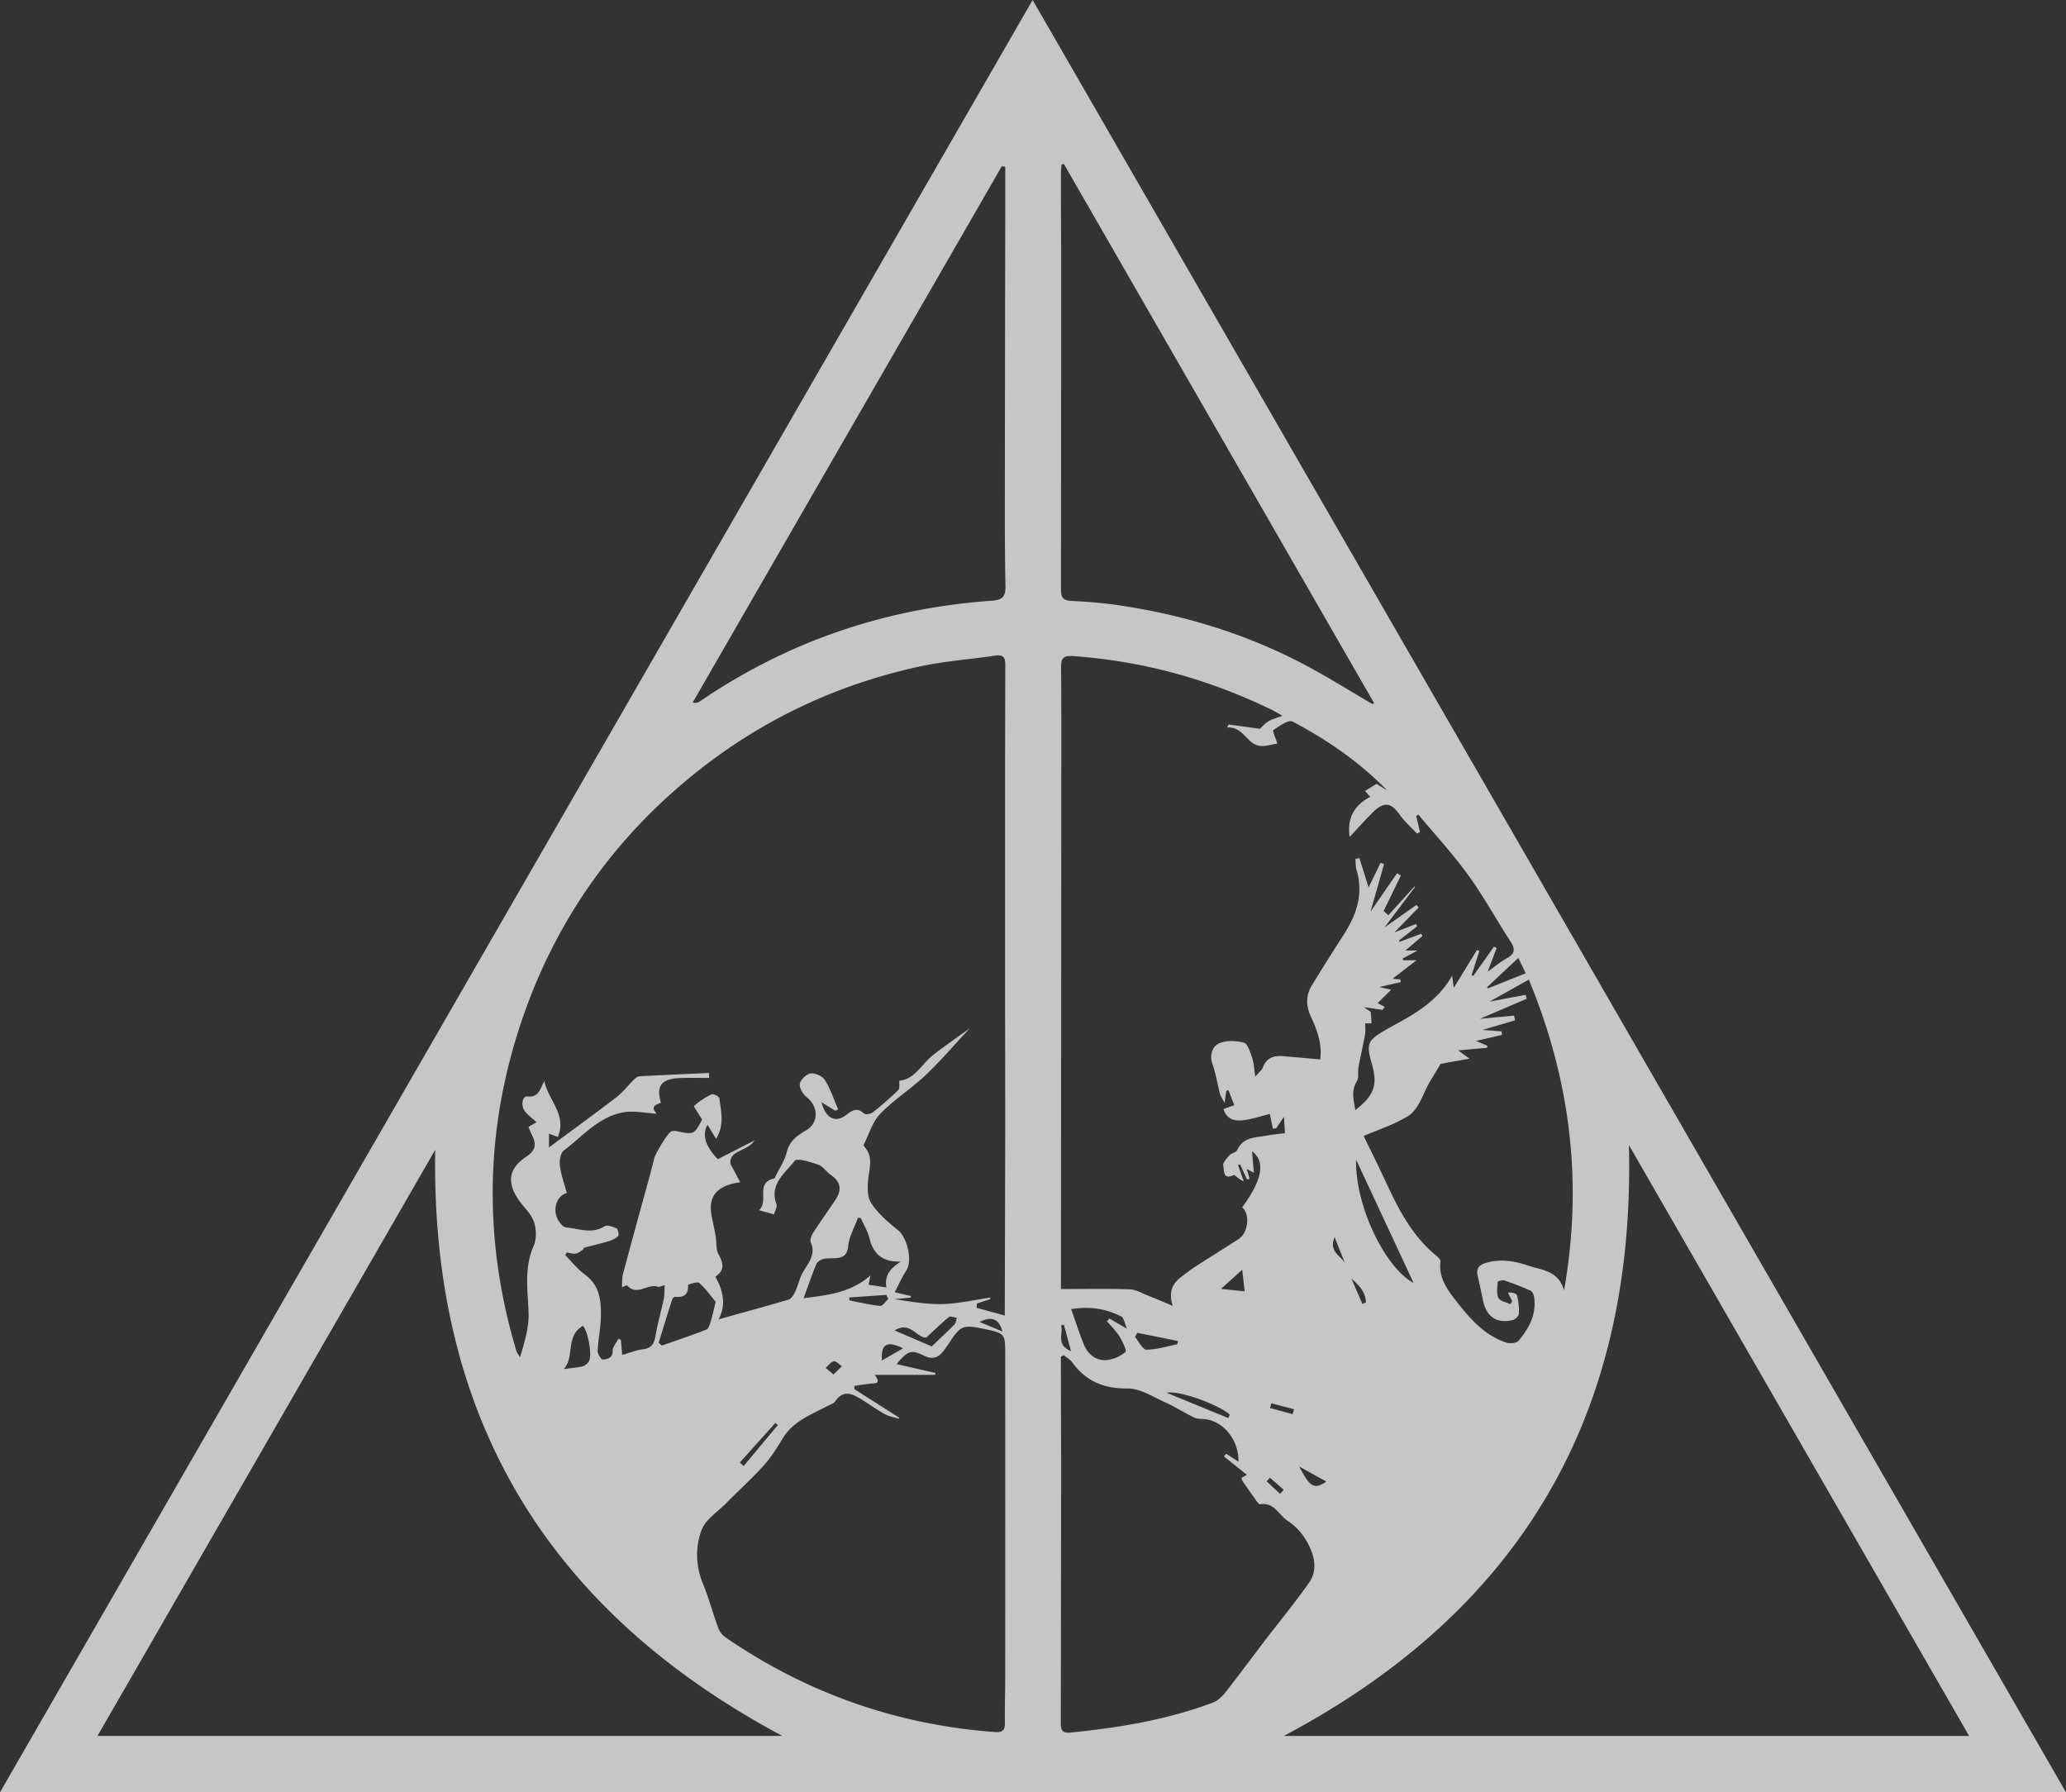 <svg xmlns="http://www.w3.org/2000/svg" viewBox="0 0 2178.26 1889.3"><rect x="0" y="0" width="2178.26" height="1889.3" fill="#333333" stroke="none"/><defs><style>.cls-1{fill:#fff;opacity:0.72;}</style></defs><title>Asset 1</title><g id="Layer_2" data-name="Layer 2"><g id="Capa_1" data-name="Capa 1"><path class="cls-1" d="M0,1889.3,1088.74,0,2178.26,1889.3Zm1022.48-805.37c-16.84,18-30.93,34.61-46.66,49.47-15.17,14.33-33.22,25.71-47.69,40.63-8.25,8.52-11.89,21.52-17.44,32.58-.31.63.69,2.17,1.4,3,8.34,9.93,4.79,20.73,3.49,31.91-1,8.77-1.49,19.79,2.88,26.52,7.11,11,17.66,20.18,28.08,28.46,10,7.94,15.83,32.14,9,42.79-4.52,7.07-8,14.84-12.19,22.89l17.11,4c-.15.58-.31,1.15-.46,1.72l-16.91,1.57c17.17,2.58,34,5.63,50.74,5.17s33.46-4.38,50.18-6.79c0,.55,0,1.1,0,1.66l-14.09,4.56-.17,4.55,29.66,8.16v-10.73q.22-88.1.41-176.19c.05-55.65-.11-111.29-.14-166.93q0-87.53,0-175,0-78.82.25-157.65c0-7.69-2.73-10.34-10.42-9.2-26.74,3.94-53.9,5.83-80.23,11.57-91,19.82-172.7,59.38-244.43,119C637.48,894.2,577.3,985.5,544.31,1093.8c-33.39,109.61-32.87,220,.07,330,.74,2.49,2.58,4.64,3.91,6.94,4.84-16,9.49-31.52,9-46.85-.77-23.83-4.92-47.23,5.34-70.49,3.22-7.3,3-17.9.27-25.58-3-8.5-10.73-15.26-16.08-23-12.59-18.21-10.51-33.38,7.92-45.4,10.25-6.69,11-13.61,6-23.2-1.4-2.66-2.4-5.54-3.55-8.24l8.43-5.07c-4.58-4.18-8.61-7.18-11.77-10.91-5-5.9-3.47-16.73,2.06-16.2,12.68,1.2,13.58-8.4,18-16.28,4,20.15,24.13,35.56,14.23,59l-9.35-3.51v14.52c25-18.51,48.35-35.44,71.23-53,6.62-5.08,11.8-12,17.83-17.92,1.77-1.74,4.09-4,6.26-4.07,24.45-1.37,48.92-2.37,73.39-3.47.07,1.74.13,3.47.2,5.2-9.7,0-19.42-.23-29.12.06-17.5.52-28.14,5.15-21.75,26-4.88,2.17-11.77,3.94-4.43,11.67-12.36-.71-23.72-3.32-34.39-1.59-26.49,4.3-43.46,25.21-63.54,40.36-3.56,2.68-4.83,10.87-4.15,16.13,1.26,9.74,4.73,19.2,7.28,28.75-9.74,2.32-14.92,15.32-10.16,26.41,1.71,4,5.9,9.46,9.36,9.77,13.43,1.23,27.09,7.34,40.66-1.16,2.78-1.75,8.82.42,12.65,2.25,1.59.76,2.78,6.82,1.64,8-2.7,2.71-6.74,4.47-10.54,5.62-8.31,2.51-16.82,4.36-25.21,6.63-.66.18-.82,1.84-1.53,2.29-2.42,1.54-4.88,3.63-7.54,4-3,.45-6.21-.71-9.33-1.18-.56.92-1.12,1.84-1.67,2.76,6.92,7,13.1,14.9,20.91,20.63,15.83,11.6,17.09,28.1,16.67,45-.29,11.77-2.86,23.47-3.39,35.25-.14,3.16,3.72,9.35,5.3,9.2,4.86-.44,10.53-1.27,10.58-9.32,0-4.24,3.91-8.45,6.06-12.68l2.56,1.29c.44,5,.87,10,1.38,15.83,8.32-2.36,14.8-5.08,21.51-5.87,9-1.05,12.19-5.55,13.59-14.08,2.18-13.18,6-26.09,8.75-39.19.88-4.19.6-8.61.94-14.33-3.7.93-5.73,2.17-7.1,1.66-10.65-4-22.11,10.37-32.45-1.43-.4-.46-3,1-5.56,1.93.41-5.54.08-9.9,1.14-13.9,7-26.41,14.3-52.74,21.49-79.1,3.93-14.42,8.1-28.78,11.56-43.32,1-4.24,14.19-26.85,18.27-28.14a11.81,11.81,0,0,1,5.67,0c17.85,3.67,17.84,3.7,26.51-12.33-.59-.91-1.25-1.84-1.83-2.82-2.38-4-7.35-11-6.68-11.62a80.38,80.38,0,0,1,18.53-12.24c1.76-.84,7.85,2.38,8.09,4.23,1.79,13.76,5.63,27.93-3.43,42.78l-9-14.79c-6.14,10.38-2.19,23,10.85,36.21l38.85-19.82c-9,12.64-26.71,9.87-25.61,24.75,3.26,6.08,6.51,12.16,10.34,19.33-4.72.95-7,1.25-9.14,1.86-17.51,4.9-24.3,15.49-21.1,33,1.38,7.57,3.17,15.07,4.47,22.65,1,6.06,0,13.06,2.74,18.13,5,9.31,7.42,17.13-3.21,23.94,8.79,15.4,11.29,30.71,3.45,45,25-7,49.47-13.54,73.76-20.8,2.93-.88,5.47-5.08,7-8.3,3-6.39,4.39-13.55,7.71-19.72,5.48-10.18,14.63-18.87,8.67-32.39-1.15-2.6.93-7.46,2.84-10.44,7.5-11.67,15.66-22.91,23.32-34.49,7.12-10.75,5.18-19.09-5.06-26.17-4.72-3.26-8.27-9-13.35-10.77-8.09-2.81-22.18-7.21-24.68-4-10,13-27,24.55-19.21,45.72,1,2.74-1.52,6.78-2.55,10.76l-15.82-4.46c10.82-9.82-4.49-28.93,16.18-33.48.49-.11.76-1.28,1.1-2,4-8.36,9.68-16.34,11.77-25.15,2.84-12,10.78-17.8,20.34-23.36,13.74-8,13.55-24.83.92-35.07-3.93-3.18-8-9.8-7.32-14.06s6.9-10.45,11.28-11c4.87-.6,12.63,2.83,15.2,6.95,5.91,9.5,9.44,20.49,13.93,30.87l-2.85,1.53-14.67-9c4.34,17,14.61,22.14,25.93,13.45,6.51-5,11.6-8.39,18.93-1.52,1.49,1.4,7,.49,9.2-1.23a357.25,357.25,0,0,0,26.93-23.61c1.67-1.62.75-5.93,1.1-9.8,16.26-1.49,23.22-17.19,35-26.59S1007.63,1094.75,1022.48,1083.93Zm96.06,274.86c25.83,0,49.35-.46,72.83.31,6.28.21,12.49,4.06,18.63,6.48,7.82,3.07,15.53,6.39,26.4,10.88-4.91-15.94.66-24.15,9.6-30.85,4.64-3.47,9.17-7.11,14-10.24,15.21-9.83,30.63-19.35,45.84-29.2,10.31-6.68,12.41-26.27,3.82-33.49,21-28.46,25-48.36,10.38-59.09.71,8.13,1.33,15.16,2,22.67l-7.56-4.13,3,10.43-2.66.88q-3.71-8.1-7.4-16.18l-2.12.93q3,8.47,6,16.93c-4.88-1.4-9.26-7-10.72-6.37-11.92,5.53-9.62-5.93-10.87-9.94-.85-2.75,3.55-7.68,6.43-10.89,2.17-2.42,7.16-3,8.28-5.54,6.29-14.23,19.63-13.13,31.43-15.36,6-1.13,12.11-1.66,18.94-2.56-.33-5.44-.62-10.09-1.06-17.39l-8.27,12.41-3.45.21-3.19-15.42c-8.71,2.16-17.49,5-26.49,6.41-10.06,1.58-19-.47-22.32-11.66l11.34-4q-3.09-7.92-6.17-15.86l-2.3.69c-.44,3.29-.88,6.57-1.71,12.87-2.57-5-4.2-7.06-4.82-9.43-2.8-10.71-4.54-21.77-8.16-32.18-3.32-9.56.65-18.28,7-21.19,7.45-3.45,18-3,26.26-.76,4.07,1.12,6.68,9.89,8.67,15.64,1.84,5.35,2,11.28,3.35,20.1,4.39-5.15,7.08-7.08,8-9.67,3.8-10.19,11.57-12.7,21.28-11.9,12.88,1.06,25.76,2.25,39.18,3.43,2.18-16.38-3.19-30.85-9.68-44.78-5.35-11.49-5.68-22.41.81-33.08q16.23-26.7,33.23-52.91c13.77-21.18,21.6-43.33,14-68.83-1.1-3.69-.86-7.77-1.24-11.67l4.23-1c3.12,10,6.23,19.92,9.7,31l12.55-25.93,3.7,1.33C1454.42,928,1449.56,945,1445,961l28-40.58,4,2.51-18.17,37.32,4.89,4.56,27.64-30.4.58.56-32.22,42.67,33.64-23.7,2.5,2.57-25.72,26.37L1493,974l1.11,2.43-19.19,15,.79,1.38,22.65-8.46,1.4,2.29-18,15.33h12.79l-15.65,8.41c.19.61.39,1.22.59,1.83h14l-25.2,19.51,8.14.71.49,2.8-22.7,5.25,12.59,2.76-14.29,14.14,7.39,3.93-2.25,3.22-19.62-2.86,7.25,5.06c.37,5.39.58,8.59.81,12h-6.76c0,4.16.56,8-.1,11.67-2.1,11.64-4.81,23.17-7,34.81-.89,4.84.7,10.84-1.63,14.58-6.34,10.15-3.39,19.64-1.62,30.41,20.08-15.83,23.73-26.58,17.41-48.66-6.09-21.3-4.57-25,14.7-36,4.37-2.48,8.74-5,13.15-7.35,22.36-12.19,43.4-25.89,56.82-49.82.5,3.77.89,6.69,1.72,12.92l24.41-39.86,2.6,1-8.19,25.3,1.79.93,21.78-30.8,2.8,1.51c-2.92,7.65-5.85,15.3-9.51,24.88,7.93-5.63,13.57-10.43,19.93-13.93,8.14-4.49,9.82-9.16,4.49-17.36-15.13-23.32-28.49-47.87-44.76-70.33s-35-42.73-52.74-64l-2.23,1.61q2,8.38,4,16.76l-3.09,1.7c-6.19-6.62-13.22-12.65-18.4-20-8.92-12.62-16.25-14-27.68-2.9-8.57,8.35-16.49,17.35-25,26.42-2.86-19.58,4.65-33.46,21.76-42.22l-5.58-6.22,12.19-7.5,11.29,7c-29.33-30-63.26-53.46-99.88-72.69-4.22-2.22-14,4.76-20.21,9-1.18.81,2.54,8.77,4.26,14.28-5.71.62-14.28,3.92-21.17,1.78-11.77-3.66-15.91-20-31.91-18.78.57-1,1.14-2.08,1.7-3.12l33,4.47c1.39-1.27,4.68-5.21,8.81-7.79,3.94-2.48,8.77-3.55,15-5.92-5.16-2.84-8.37-4.78-11.73-6.42-66-32.09-135.5-51.27-208.88-56.47-10.84-.77-13,2.42-12.9,12.43.44,48.69.22,97.39.19,146.08q-.12,248.7-.28,497.38Zm957.58,471.11c-120-208.38-239-415-358.71-622.9,7.1,284.73-114.4,490.78-363.88,622.9Zm-1251.33-.05c-248-132.43-370.73-336.43-365.92-617.79L102.8,1829.85ZM947.87,1494.3c0,.42,0,.83-.08,1.25-5.07-1.6-10.54-2.45-15.11-5-8.11-4.43-15.59-10-23.48-14.85-9.84-6-19.65-11.78-28.68,1.64-1.54,2.29-5.21,3.17-7.92,4.64-16.79,9.13-35.41,15.53-46.45,32.93-6.4,10.09-12.55,20.6-20.48,29.42-12.68,14.1-26.83,26.85-40.18,40.34-9.06,9.16-21.72,17.18-25.83,28.28-6.64,17.92-6.28,37.66,1.54,56.6,6.3,15.26,10.49,31.37,16.19,46.9A21.4,21.4,0,0,0,765,1726q128.4,88.23,283.83,99.78c8.56.62,10.82-2.14,10.69-10.09-.26-16.22.31-32.45.32-48.67q.06-169.2,0-338.41c0-23.16.06-23.16-23.7-28.05-20.8-4.28-23.45-3.13-35.19,14.77a114.3,114.3,0,0,1-7.5,10.27c-5.13,6.17-11.22,7.25-18.6,3.71-14.23-6.84-16.92-6-29.65,8.58l41.23,9.41-.63,1.94H922.21c7,9.51,1.1,8.76-3.82,9.24-5.9.58-11.75,1.59-17.62,2.41,0,1.15.05,2.3.07,3.45Zm173.56-65.8-2.89,1.73q0,9.24,0,18.48c.09,34,.27,68,.26,102q-.08,132.74-.38,265.47c0,7.74,1.46,11,10.36,10.13,51.26-5.13,101.83-13.38,150.25-31.67,5-1.88,9.54-6.31,12.94-10.62,14.24-18.11,27.91-36.66,41.9-55,15.45-20.19,31.7-39.82,46.26-60.63,8-11.4,6.91-24.39.78-37.46-5.54-11.81-12.55-20.68-23.82-28.18-9.25-6.15-13.6-19.44-28.51-17.07-1.76.28-4.54-4.71-6.56-7.46-4.1-5.57-8-11.26-12-17a13.08,13.08,0,0,1-1.13-3.25l5.72-3.34-24.12-19.35,2.28-2.91,13,8.41c.29-22.71-15.17-42-34.61-44.71-4-.56-8.53-.11-12-1.77-10.42-5-20.17-11.39-30.69-16.1-12.9-5.76-26.36-14.68-39.5-14.56-25.1.23-43.93-7.55-58.45-27.54C1128.31,1433.06,1124.52,1431,1121.43,1428.5Zm.31-1255.59-2.58.61c-.21,3.6-.62,7.2-.61,10.8,0,29,.25,58,.26,86.94q0,175-.16,350.08c0,8.31,2.08,11.64,10.77,12.08,16.56.84,33.17,2.12,49.56,4.52,70.47,10.34,137.72,31.07,200.55,64.92,22.92,12.35,45,26.17,67.52,39.32l1.62-1.19Q1285.2,457,1121.74,172.91Zm-61.85,2.94-3.57-.75-326,565.44c3.93.77,5.74.09,7.28-1,93-63.53,196-98.47,308.14-106.3,10.88-.76,14.61-4.17,14.37-15.2-.75-33.59-.66-67.21-.64-100.82q.11-144.86.41-289.71C1059.92,210.31,1059.89,193.08,1059.89,175.85ZM1549.42,1116c-10.73,1.88-19.39,3.38-28,5-1.07.19-2.61.39-3,1.11-5.5,9.69-11.86,18.8-16.44,29.15-4.1,9.28-9.34,20.23-17.33,25.14-15.19,9.35-32.71,14.91-46.93,21,7,14.5,15.55,31.48,23.51,48.73,13.49,29.24,28.22,57.54,54,78.28,1.64,1.32,3.71,3.79,3.5,5.46-2,16.13,6.36,28.51,15.33,40,14.72,18.82,30.12,37.48,54,45.34,3.86,1.27,10.87.73,13-1.83,10.82-12.92,18.89-27.42,16.52-45.29-.35-2.69-1.72-6.56-3.73-7.48a289.25,289.25,0,0,0-27.93-10.88c-2-.66-6.76.84-6.82,1.58-.39,5.66-1.5,12.15.78,16.84,1.67,3.42,8.16,4.49,12.5,6.62l2-3-4.5-9.22c4.25-.48,8.94.8,9.59,3.19a61.28,61.28,0,0,1,1.89,19.37c-.13,2.32-3.9,5.74-6.57,6.39-16.52,4-27.48-3.32-31.07-20.11-1.85-8.67-3.62-17.36-5.65-26-1.69-7.2.22-11.48,7.86-13.89,15.61-4.93,30.75-2.34,45.4,2.64,14.16,4.8,31.76,4.9,37.71,26.21,20.18-114.69,6.44-222.35-37.14-327.7l-41.41,23.14,38-7.1,1.23,4.11-49.33,21.13,36-3.38c.33,1.67.67,3.33,1,5l-34.32,10.11,20.14,1.53.37,3.75-27.41,6.33,12.11,5.08-.42,2.17-30.43,2.72Zm-641.9,168-2.86-.46c-3.66,10-9.29,19.77-10.4,30-1.07,9.9-5.5,12.24-13.5,12.76-4.22.28-8.61-.16-12.63.86-2.79.71-6.39,2.81-7.39,5.22-4.86,11.78-9,23.86-13.46,36.17,22.69-3.34,47.81-4.46,70.47-24.06-1.25,6-1.64,8-2,9.78l18.87,2.87c-2.46-13.21,4.9-20.75,15.17-27.27-18.93.67-29.06-7.63-33.15-24.84C914.88,1297.75,910.63,1291,907.52,1284Zm-153,88.2c-5.37-6.41-10.61-14-17.32-19.82-2-1.7-11.83,1.6-11.79,2.29.49,9.87-4.12,13.12-13.25,12.29-1.07-.1-3,1.38-3.37,2.51-4.9,15.26-9.6,30.59-14.34,45.91l3.42,3c15.68-5.53,31.47-10.78,46.94-16.86,2.34-.92,3.66-5.53,4.59-8.68C751.43,1386,752.89,1379,754.54,1372.22Zm433.7,28.47c-2.76-6.37-3.32-11.53-5.85-12.83-16.33-8.41-33.7-11-53-7.84,4.62,13,8.41,24.73,12.92,36.13,4.31,10.9,12.44,18.47,24.48,17.55a36.53,36.53,0,0,0,19.86-8.6c1.55-1.34-3.23-11.31-6.44-16.5-3.58-5.76-8.68-10.58-13.11-15.82l2.67-2.86Zm241.55-178.26c-1.17,48.91,31,114.48,60.6,129.89C1470.5,1309.7,1450.15,1266.06,1429.79,1222.43ZM594.23,1443.16c6.11-.81,13.12-1.33,19.9-2.85,2.58-.57,5.37-3,6.79-5.34,3.72-6.16-.94-31.46-6.3-37.31C595.65,1408.14,606.22,1431.71,594.23,1443.16Zm382.59-33.36c-9.41,1.67-16.92-17.89-33.61-7.33l39.17,16.8c7.44-7.11,15.92-15,24-23.16,1.56-1.59,1.61-4.65,2.36-7-2.81-.35-6.72-2-8.24-.82C992.71,1394.62,985.54,1401.73,976.82,1409.8Zm222.23-4.89-2.34,4.42c4,4.72,8,13.37,12,13.38,10.84,0,21.71-3.58,32.57-5.75.24-1.12.48-2.24.73-3.35Zm368.85-364.32.71,1.31,40-15.92-7.79-16.18Zm-272.79,454.26,1.46-3.71c-11.56-10.37-54-26.12-66.42-22.94ZM895.3,1367.7l.31,3.1c10.82,2.07,21.58,4.7,32.49,5.78,2.56.25,5.63-4.75,8.47-7.33q-1-2.13-2.05-4.26Zm417-6.47c-.83-7.46-1.56-13.92-2.56-22.77l-22.37,20.18ZM780,1541.7l4.06,3.66,36-43.1-2.53-2.34Zm618.41,20.07-28.59-15.88C1381.26,1567.86,1385.58,1570.38,1398.43,1561.77ZM952.14,1421.28c-17-8.34-23.39-4.53-22.33,12.89Zm104.73-17.76c-3.5-13.42-11.46-16.41-24.09-10Zm72.33,20.71-7.5-27.87-3.06.9C1121.52,1405.59,1112.78,1417.45,1129.2,1424.23Zm-250.39,24.66,8.83-8.71c-2.86-1.88-6-5.59-8.51-5.17-3.16.56-5.75,4.43-8.59,6.87Zm557.61-74.41,3.69-1.52c-.15-10.8-7.24-18.22-15.31-25.18Zm-96,104.76-1.29,5,23.75,6.47,1.41-5.2Zm66.71-175.12c-7.08,16.79,9.27,20.26,11.86,29.86C1415.39,1324.87,1411.77,1315.77,1407.14,1304.12Zm-57.54,270.59,3.92-4.34-14.61-12.7-3.44,3.81Z"/></g></g></svg>